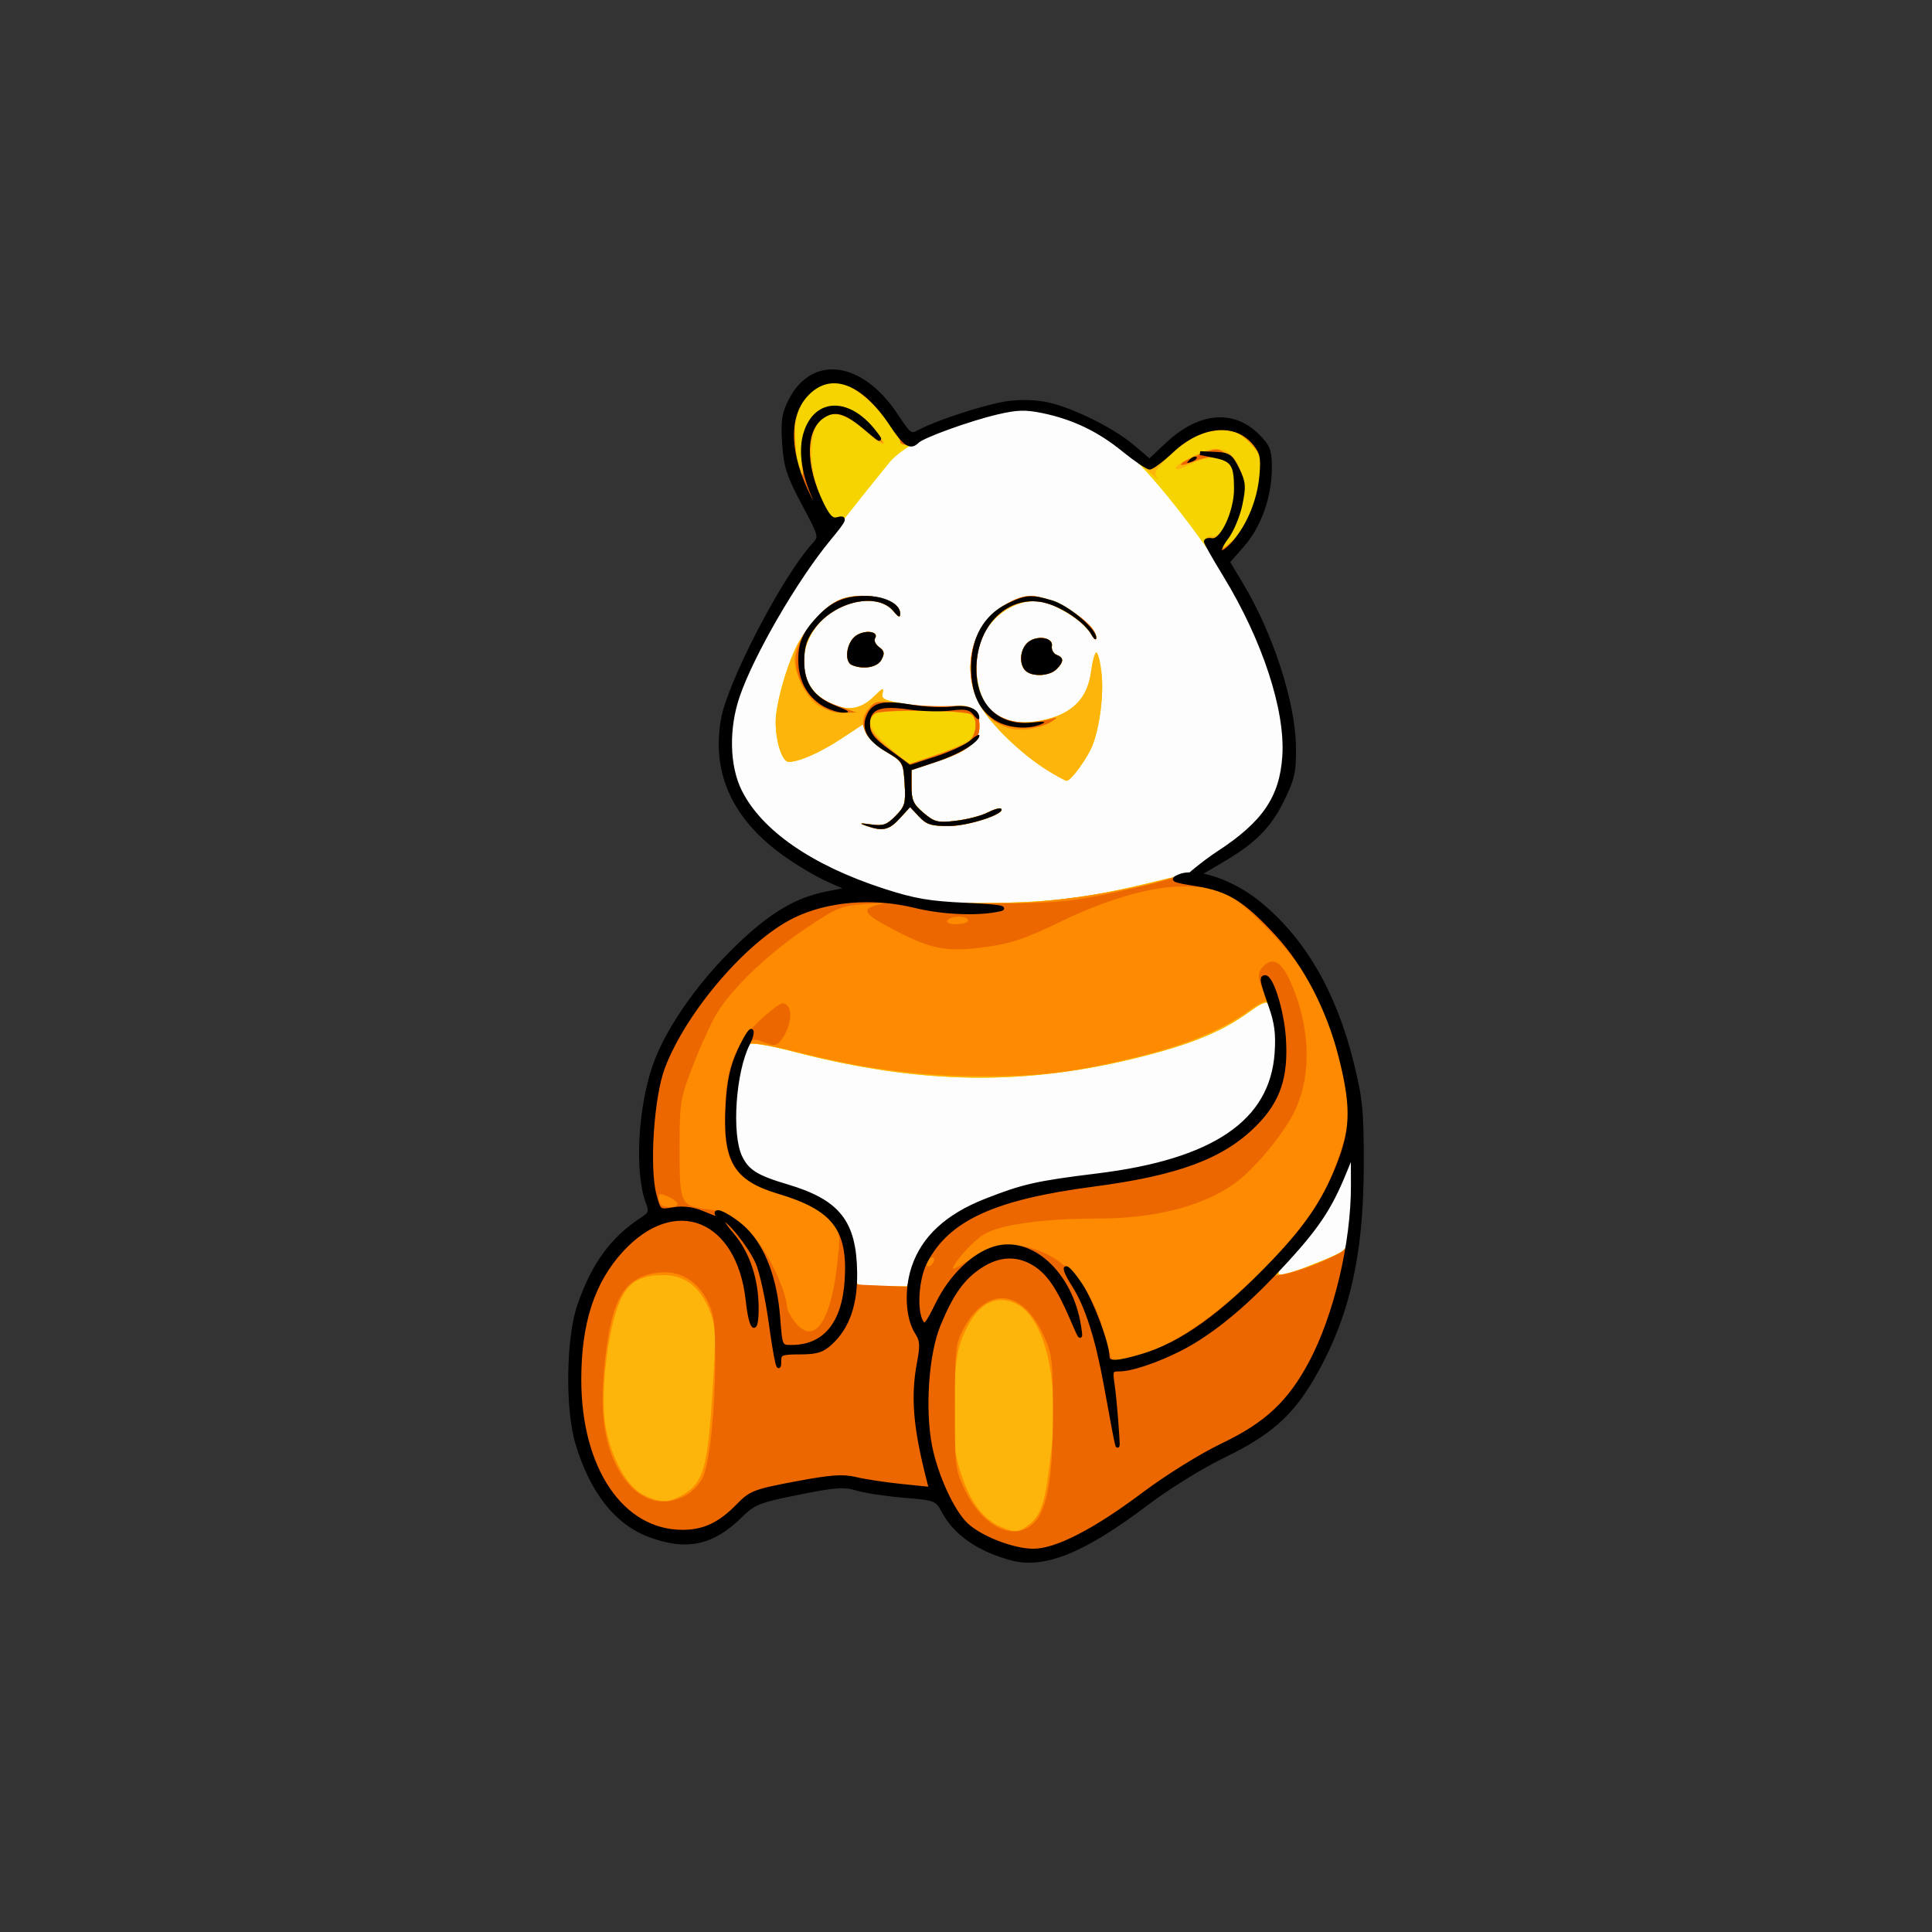 <?xml version="1.0" encoding="UTF-8" standalone="no"?>
<!-- Created with Inkscape (http://www.inkscape.org/) -->

<svg
   width="512"
   height="512"
   viewBox="0 0 135.467 135.467"
   version="1.1"
   id="svg5"
   inkscape:version="1.1 (c68e22c387, 2021-05-23)"
   sodipodi:docname="puff-panda.svg"
   xmlns:inkscape="http://www.inkscape.org/namespaces/inkscape"
   xmlns:sodipodi="http://sodipodi.sourceforge.net/DTD/sodipodi-0.dtd"
   xmlns="http://www.w3.org/2000/svg"
   xmlns:svg="http://www.w3.org/2000/svg">
  <rect x="0" y="0" width="135.467" height="135.467" fill="#333333" stroke="none"/>
  <sodipodi:namedview
     id="namedview7"
     pagecolor="#505050"
     bordercolor="#eeeeee"
     borderopacity="1"
     inkscape:pageshadow="0"
     inkscape:pageopacity="0"
     inkscape:pagecheckerboard="0"
     inkscape:document-units="mm"
     showgrid="false"
     units="px"
     inkscape:zoom="0.25"
     inkscape:cx="824"
     inkscape:cy="979.99999"
     inkscape:window-width="1920"
     inkscape:window-height="1011"
     inkscape:window-x="0"
     inkscape:window-y="32"
     inkscape:window-maximized="1"
     inkscape:current-layer="layer1" />
  <defs
     id="defs2" />
  <g
     inkscape:label="Layer 1"
     inkscape:groupmode="layer"
     id="layer1">
    <g
       id="g8414"
       transform="translate(-153.141,-106.154)">
      <path
         style="fill:#fdfdfd;stroke-width:0.265"
         d="m 203.873,156.64 c 0,0 3.9,-8.657 7.247,-13.059 2.133,-2.806 -0.512,-10.563 -0.512,-10.563 l 6.328,3.902 c 0,0 5.813,-3.093 8.745,-2.368 7.146,1.768 10.461,6.585 13.39,11.38 4.348,7.118 5.041,9.78 4.377,14.756 -0.414,3.103 -6.423,6.851 -6.423,6.851 l 7.417,10.593 3.555,9.095 0.035,6.658 -10.272,12.004 -20.499,1.744 -6.79,-1.453 -8.143,-23.082 10.317,-14.61 c 0,0 -5.189,-2.732 -6.8,-5.051 -1.346,-1.938 -1.971,-6.797 -1.971,-6.797 z"
         id="path3595"
         sodipodi:nodetypes="csccssscccccccccac" />
      <path
         style="fill:#f5d401;stroke-width:0.265"
         d="m 224.064,215.431 c -2.266,-0.601 -3.928,-1.748 -4.753,-3.28 -0.488,-0.907 -0.517,-0.918 -2.765,-1.107 -1.249,-0.105 -2.748,-0.333 -3.33,-0.507 -0.901,-0.269 -1.51,-0.225 -4.096,0.297 -2.822,0.569 -3.113,0.687 -4.101,1.654 -1.936,1.895 -3.765,2.277 -6.321,1.321 -2.35,-0.879 -4.07,-3.07 -5.087,-6.48 -0.716,-2.4 -0.644,-7.373 0.139,-9.639 1.003,-2.9 2.322,-4.699 4.471,-6.096 0.53,-0.345 0.575,-0.493 0.336,-1.122 -0.793,-2.085 -0.562,-6.628 0.49,-9.619 0.83,-2.36 2.854,-5.346 5.295,-7.811 2.57,-2.594 4.477,-3.795 6.735,-4.243 l 1.566,-0.31 -1.397,-0.617 c -0.769,-0.339 -2.146,-1.151 -3.06,-1.803 -3.562,-2.542 -5.019,-5.703 -4.362,-9.461 0.455,-2.6 4.307,-10 6.384,-12.266 0.503,-0.549 0.497,-0.572 -0.732,-2.883 -1.061,-1.995 -1.257,-2.602 -1.361,-4.224 -0.101,-1.57 -0.025,-2.084 0.443,-3 1.575,-3.088 4.971,-2.626 7.395,1.005 1.011,1.514 1.012,1.515 1.757,1.124 1.203,-0.631 4.389,-1.668 5.911,-1.925 0.862,-0.146 1.94,-0.139 2.778,0.016 1.751,0.324 4.75,1.795 6.206,3.043 l 1.133,0.971 1.281,-1.198 c 2.21,-2.068 4.585,-2.288 6.29,-0.583 0.773,0.773 0.879,1.047 0.879,2.271 0,1.999 -0.74,4.081 -1.93,5.433 l -1.022,1.161 0.918,1.524 c 2.12,3.517 3.687,8.338 3.725,11.455 0.021,1.747 -0.084,2.213 -0.847,3.763 -0.911,1.85 -2.016,2.939 -4.347,4.282 -1.968,1.134 -2.056,0.647 -0.112,-0.62 3.202,-2.086 4.426,-3.887 4.614,-6.788 0.202,-3.106 -1.439,-8.27 -3.895,-12.264 -2.042,-3.321 -5.62,-7.823 -7.255,-9.128 -2.835,-2.263 -6.098,-3.337 -8.529,-2.806 -3.67,0.801 -6.917,2.273 -8.023,3.637 -5.224,6.439 -6.774,8.619 -8.73,12.279 -1.841,3.446 -2.404,5.2 -2.404,7.491 0,2.437 0.79,4.091 2.881,6.026 1.84,1.703 4.294,3.022 7.835,4.209 2.61,0.875 2.707,0.887 7.144,0.858 4.667,-0.03 7.289,-0.363 12,-1.521 2.372,-0.583 2.541,-0.591 4.043,-0.191 2.862,0.763 6.066,3.983 8.032,8.072 0.501,1.041 1.235,3.198 1.633,4.793 0.642,2.578 0.722,3.384 0.717,7.266 -0.008,6.355 -1.031,10.727 -3.495,14.931 -1.477,2.521 -3.039,3.889 -6.157,5.394 -1.55,0.749 -3.907,2.204 -5.397,3.333 -4.441,3.364 -7.216,4.496 -9.525,3.883 z m -6.862,-20.449 c 0.676,-2.035 2.364,-3.59 5.039,-4.642 2.649,-1.042 3.583,-1.254 7.871,-1.781 9.116,-1.121 13.376,-4.699 12.499,-10.5 -0.289,-1.911 -0.446,-1.984 -1.938,-0.912 -1.859,1.336 -3.938,2.196 -7.47,3.093 -8.144,2.068 -15.485,1.97 -24.328,-0.323 -1.916,-0.497 -3.11,-0.69 -3.27,-0.53 -0.439,0.439 -0.979,3.272 -0.984,5.155 -0.007,3.04 0.632,3.87 3.672,4.771 3.376,1 4.773,2.561 4.785,5.346 0.003,0.74 0.085,1.424 0.182,1.521 0.097,0.097 0.921,0.176 1.831,0.176 h 1.654 z m 28.291,-0.286 c 2.063,-0.833 2.118,-0.88 2.3,-1.912 0.102,-0.582 0.19,-2.13 0.195,-3.44 l 0.009,-2.381 -0.616,1.497 c -0.928,2.257 -1.875,3.743 -3.508,5.506 -1.749,1.889 -1.513,1.995 1.619,0.73 z m -31.615,-30.64 c -0.523,-0.184 -0.452,-0.203 0.338,-0.093 0.845,0.118 1.111,0.026 1.725,-0.601 0.653,-0.667 0.716,-0.894 0.63,-2.266 -0.094,-1.492 -0.121,-1.539 -1.283,-2.22 -0.653,-0.382 -1.291,-0.971 -1.419,-1.307 l -0.233,-0.612 -1.533,1.008 c -1.458,0.96 -2.941,1.612 -3.663,1.612 -0.449,0 -0.912,-1.417 -0.912,-2.79 0,-1.331 0.887,-4.372 1.655,-5.677 0.739,-1.255 1.769,-2.351 2.631,-2.802 1.544,-0.806 4.445,-0.244 4.445,0.862 0,0.313 -0.111,0.275 -0.463,-0.155 -0.684,-0.837 -2.135,-0.978 -3.564,-0.346 -3.317,1.467 -3.721,5.737 -0.653,6.904 1.165,0.443 2.001,0.26 2.897,-0.637 0.552,-0.552 0.657,-0.588 0.553,-0.188 -0.113,0.431 0.117,0.532 1.807,0.794 1.065,0.165 2.441,0.231 3.058,0.148 1.384,-0.187 1.921,0.2 1.921,1.386 0,1.112 -0.771,1.744 -3.057,2.505 l -1.705,0.568 v 1.146 c 0,0.965 0.134,1.258 0.85,1.86 0.768,0.646 0.986,0.699 2.272,0.548 0.782,-0.092 1.78,-0.352 2.218,-0.579 0.438,-0.226 0.862,-0.345 0.943,-0.264 0.343,0.343 -2.258,1.204 -3.656,1.209 -1.238,0.005 -1.576,-0.101 -2.101,-0.66 l -0.625,-0.666 -0.729,0.798 c -0.748,0.819 -1.196,0.917 -2.346,0.513 z m 12.604,-3.952 c -1.763,-1.118 -3.797,-3.08 -4.583,-4.421 -1.469,-2.507 -0.566,-6.023 1.848,-7.191 1.327,-0.642 1.719,-0.671 3.179,-0.234 1.145,0.343 3.098,2 3.082,2.615 -0.005,0.204 -0.165,0.091 -0.355,-0.252 -0.47,-0.847 -2.323,-2.054 -3.49,-2.273 -1.456,-0.273 -3.224,0.709 -4.027,2.235 -0.497,0.944 -0.605,1.495 -0.526,2.663 0.192,2.82 1.792,3.999 4.625,3.411 2.072,-0.43 3.156,-1.509 3.405,-3.387 0.1,-0.75 0.268,-1.364 0.375,-1.364 0.107,0 0.268,0.629 0.358,1.397 0.173,1.47 -0.104,3.748 -0.617,5.084 -0.344,0.895 -1.514,2.515 -1.817,2.515 -0.11,0 -0.766,-0.359 -1.458,-0.798 z m -1.438,-6.928 c -0.45,-0.45 -0.393,-1.421 0.113,-1.927 0.578,-0.578 1.847,-0.434 1.74,0.197 -0.043,0.257 0.106,0.537 0.331,0.624 0.52,0.199 0.518,0.483 -0.006,1.008 -0.492,0.492 -1.728,0.548 -2.177,0.098 z m -12.158,-0.387 c -0.586,-0.236 -0.389,-1.627 0.293,-2.074 0.652,-0.427 1.615,-0.281 1.318,0.2 -0.094,0.152 0.035,0.428 0.287,0.612 0.369,0.27 0.401,0.442 0.163,0.886 -0.284,0.531 -1.244,0.706 -2.062,0.376 z"
         id="path3591" />
      <path
         style="fill:#fdb50b;stroke-width:0.265"
         d="m 224.064,215.431 c -2.266,-0.601 -3.928,-1.748 -4.753,-3.28 -0.488,-0.907 -0.517,-0.918 -2.765,-1.107 -1.249,-0.105 -2.748,-0.333 -3.33,-0.507 -0.901,-0.269 -1.51,-0.225 -4.096,0.297 -2.822,0.569 -3.113,0.687 -4.101,1.654 -1.936,1.895 -3.765,2.277 -6.321,1.321 -2.35,-0.879 -4.07,-3.07 -5.087,-6.48 -0.716,-2.4 -0.644,-7.373 0.139,-9.639 1.003,-2.9 2.322,-4.699 4.471,-6.096 0.53,-0.345 0.575,-0.493 0.336,-1.122 -0.793,-2.085 -0.562,-6.628 0.49,-9.619 0.83,-2.36 2.854,-5.346 5.295,-7.811 2.57,-2.594 4.477,-3.795 6.735,-4.243 l 1.566,-0.31 -1.397,-0.617 c -0.769,-0.339 -2.146,-1.151 -3.06,-1.803 -3.562,-2.542 -5.019,-5.703 -4.362,-9.461 0.455,-2.6 4.307,-10 6.384,-12.266 0.503,-0.549 0.497,-0.572 -0.732,-2.883 -1.061,-1.995 -1.257,-2.602 -1.361,-4.224 -0.101,-1.57 -0.025,-2.084 0.443,-3 1.575,-3.088 4.971,-2.626 7.395,1.005 1.011,1.514 1.012,1.515 1.757,1.124 1.203,-0.631 4.389,-1.668 5.911,-1.925 0.862,-0.146 1.94,-0.139 2.778,0.016 1.751,0.324 4.75,1.795 6.206,3.043 l 1.133,0.971 1.281,-1.198 c 2.21,-2.068 4.585,-2.288 6.29,-0.583 0.773,0.773 0.879,1.047 0.879,2.271 0,1.999 -0.74,4.081 -1.93,5.433 l -1.022,1.161 0.918,1.524 c 2.12,3.517 3.687,8.338 3.725,11.455 0.021,1.747 -0.084,2.213 -0.847,3.763 -0.911,1.85 -2.016,2.939 -4.347,4.282 -1.968,1.134 -2.056,0.647 -0.112,-0.62 3.202,-2.086 4.426,-3.887 4.614,-6.788 0.211,-3.256 -1.414,-8.199 -4.182,-12.719 -1.406,-2.297 -1.575,-2.814 -0.875,-2.691 0.643,0.113 1.422,-1.376 1.595,-3.053 0.128,-1.236 0.068,-1.512 -0.432,-2.013 -0.631,-0.631 -1.549,-0.583 -2.993,0.155 -0.4,0.204 -0.728,0.26 -0.728,0.124 0,-0.299 2.11,-1.353 2.708,-1.353 0.778,0 1.277,0.322 1.668,1.077 0.639,1.236 0.486,2.915 -0.426,4.651 l -0.813,1.548 0.794,-0.759 c 1.067,-1.02 1.912,-3.073 1.973,-4.796 0.041,-1.169 -0.06,-1.53 -0.588,-2.092 -1.378,-1.468 -3.626,-1.153 -5.658,0.793 -1.09,1.044 -1.221,1.277 -0.933,1.653 0.184,0.241 -0.197,-0.074 -0.847,-0.699 -2.757,-2.651 -5.786,-4.097 -8.593,-4.102 -1.601,-0.003 -5.918,1.244 -7.201,2.079 -0.902,0.587 -1.253,0.468 -1.875,-0.639 -0.774,-1.378 -2.703,-3.113 -3.704,-3.333 -0.925,-0.203 -1.493,0.037 -2.413,1.02 -0.743,0.795 -1.031,2.899 -0.601,4.392 0.264,0.916 0.267,0.911 0.291,-0.488 0.039,-2.291 1.151,-3.547 2.897,-3.27 0.658,0.104 3.108,2.364 2.846,2.625 -0.084,0.084 -0.688,-0.341 -1.343,-0.945 -2.15,-1.982 -3.723,-1.285 -3.706,1.643 0.012,1.985 1.14,4.768 1.827,4.505 0.648,-0.249 0.493,0.125 -0.602,1.449 -2.331,2.82 -5.381,8.074 -6.391,11.009 -0.784,2.28 -0.726,4.938 0.147,6.69 1.412,2.833 4.899,5.259 10.037,6.982 2.61,0.875 2.707,0.887 7.144,0.858 4.667,-0.03 7.289,-0.363 12,-1.521 2.372,-0.583 2.541,-0.591 4.043,-0.191 2.862,0.763 6.066,3.983 8.032,8.072 0.501,1.041 1.235,3.198 1.633,4.793 0.642,2.578 0.722,3.384 0.717,7.266 -0.008,6.355 -1.031,10.727 -3.495,14.931 -1.477,2.521 -3.039,3.889 -6.157,5.394 -1.55,0.749 -3.907,2.204 -5.397,3.333 -4.441,3.364 -7.216,4.496 -9.525,3.883 z m -6.862,-20.449 c 0.676,-2.035 2.364,-3.59 5.039,-4.642 2.649,-1.042 3.583,-1.254 7.871,-1.781 9.116,-1.121 13.376,-4.699 12.499,-10.5 -0.289,-1.911 -0.446,-1.984 -1.938,-0.912 -1.859,1.336 -3.938,2.196 -7.47,3.093 -8.144,2.068 -15.485,1.97 -24.328,-0.323 -1.916,-0.497 -3.11,-0.69 -3.27,-0.53 -0.439,0.439 -0.979,3.272 -0.984,5.155 -0.007,3.04 0.632,3.87 3.672,4.771 3.376,1 4.773,2.561 4.785,5.346 0.003,0.74 0.085,1.424 0.182,1.521 0.097,0.097 0.921,0.176 1.831,0.176 h 1.654 z m 28.291,-0.286 c 2.063,-0.833 2.118,-0.88 2.3,-1.912 0.102,-0.582 0.19,-2.13 0.195,-3.44 l 0.009,-2.381 -0.616,1.497 c -0.928,2.257 -1.875,3.743 -3.508,5.506 -1.749,1.889 -1.513,1.995 1.619,0.73 z m -31.615,-30.64 c -0.523,-0.184 -0.452,-0.203 0.338,-0.093 0.845,0.118 1.111,0.026 1.725,-0.601 0.653,-0.667 0.716,-0.894 0.63,-2.266 -0.094,-1.492 -0.121,-1.539 -1.283,-2.22 -0.653,-0.382 -1.291,-0.971 -1.419,-1.307 l -0.233,-0.612 -1.533,1.008 c -1.458,0.96 -2.941,1.612 -3.663,1.612 -0.449,0 -0.912,-1.417 -0.912,-2.79 0,-1.331 0.887,-4.372 1.655,-5.677 0.739,-1.255 1.769,-2.351 2.631,-2.802 1.544,-0.806 4.445,-0.244 4.445,0.862 0,0.313 -0.111,0.275 -0.463,-0.155 -0.684,-0.837 -2.135,-0.978 -3.564,-0.346 -3.317,1.467 -3.721,5.737 -0.653,6.904 1.165,0.443 2.001,0.26 2.897,-0.637 0.552,-0.552 0.657,-0.588 0.553,-0.188 -0.113,0.431 0.117,0.532 1.807,0.794 1.065,0.165 2.441,0.231 3.058,0.148 1.384,-0.187 1.921,0.2 1.921,1.386 0,1.112 -0.771,1.744 -3.057,2.505 l -1.705,0.568 v 1.146 c 0,0.965 0.134,1.258 0.85,1.86 0.768,0.646 0.986,0.699 2.272,0.548 0.782,-0.092 1.78,-0.352 2.218,-0.579 0.438,-0.226 0.862,-0.345 0.943,-0.264 0.343,0.343 -2.258,1.204 -3.656,1.209 -1.238,0.005 -1.576,-0.101 -2.101,-0.66 l -0.625,-0.666 -0.729,0.798 c -0.748,0.819 -1.196,0.917 -2.346,0.513 z m 7.237,-6.031 c 0.489,-0.408 0.584,-1.498 0.154,-1.764 -0.489,-0.302 -6.44,-0.359 -6.796,-0.065 -0.617,0.509 -0.345,1.131 1.022,2.34 l 1.363,1.206 1.911,-0.677 c 1.051,-0.372 2.107,-0.84 2.346,-1.04 z m 5.366,2.079 c -1.763,-1.118 -3.797,-3.08 -4.583,-4.421 -1.469,-2.507 -0.566,-6.023 1.848,-7.191 1.327,-0.642 1.719,-0.671 3.179,-0.234 1.145,0.343 3.098,2 3.082,2.615 -0.005,0.204 -0.165,0.091 -0.355,-0.252 -0.47,-0.847 -2.323,-2.054 -3.49,-2.273 -1.456,-0.273 -3.224,0.709 -4.027,2.235 -0.497,0.944 -0.605,1.495 -0.526,2.663 0.192,2.82 1.792,3.999 4.625,3.411 2.072,-0.43 3.156,-1.509 3.405,-3.387 0.1,-0.75 0.268,-1.364 0.375,-1.364 0.107,0 0.268,0.629 0.358,1.397 0.173,1.47 -0.104,3.748 -0.617,5.084 -0.344,0.895 -1.514,2.515 -1.817,2.515 -0.11,0 -0.766,-0.359 -1.458,-0.798 z m -1.438,-6.928 c -0.45,-0.45 -0.393,-1.421 0.113,-1.927 0.578,-0.578 1.847,-0.434 1.74,0.197 -0.043,0.257 0.106,0.537 0.331,0.624 0.52,0.199 0.518,0.483 -0.006,1.008 -0.492,0.492 -1.728,0.548 -2.177,0.098 z m -12.158,-0.387 c -0.586,-0.236 -0.389,-1.627 0.293,-2.074 0.652,-0.427 1.615,-0.281 1.318,0.2 -0.094,0.152 0.035,0.428 0.287,0.612 0.369,0.27 0.401,0.442 0.163,0.886 -0.284,0.531 -1.244,0.706 -2.062,0.376 z"
         id="path3589" />
      <path
         style="fill:#fd8a00;stroke-width:0.265"
         d="m 224.064,215.431 c -2.266,-0.601 -3.928,-1.748 -4.753,-3.28 -0.488,-0.907 -0.517,-0.918 -2.765,-1.107 -1.249,-0.105 -2.748,-0.333 -3.33,-0.507 -0.901,-0.269 -1.51,-0.225 -4.096,0.297 -2.822,0.569 -3.113,0.687 -4.101,1.654 -1.936,1.895 -3.765,2.277 -6.321,1.321 -2.35,-0.879 -4.07,-3.07 -5.087,-6.48 -0.716,-2.4 -0.644,-7.373 0.139,-9.639 1.003,-2.9 2.322,-4.699 4.471,-6.096 0.53,-0.345 0.575,-0.493 0.336,-1.122 -0.793,-2.085 -0.562,-6.628 0.49,-9.619 0.83,-2.36 2.854,-5.346 5.295,-7.811 2.57,-2.594 4.477,-3.795 6.735,-4.243 l 1.566,-0.31 -1.397,-0.617 c -0.769,-0.339 -2.146,-1.151 -3.06,-1.803 -3.562,-2.542 -5.019,-5.703 -4.362,-9.461 0.455,-2.6 4.307,-10 6.384,-12.266 0.503,-0.549 0.497,-0.572 -0.732,-2.883 -1.061,-1.995 -1.257,-2.602 -1.361,-4.224 -0.101,-1.57 -0.025,-2.084 0.443,-3 1.575,-3.088 4.971,-2.626 7.395,1.005 1.011,1.514 1.012,1.515 1.757,1.124 1.203,-0.631 4.389,-1.668 5.911,-1.925 0.862,-0.146 1.94,-0.139 2.778,0.016 1.751,0.324 4.75,1.795 6.206,3.043 l 1.133,0.971 1.281,-1.198 c 2.21,-2.068 4.585,-2.288 6.29,-0.583 0.773,0.773 0.879,1.047 0.879,2.271 0,1.999 -0.74,4.081 -1.93,5.433 l -1.022,1.161 0.918,1.524 c 2.12,3.517 3.687,8.338 3.725,11.455 0.021,1.747 -0.084,2.213 -0.847,3.763 -0.911,1.85 -2.016,2.939 -4.347,4.282 -1.968,1.134 -2.056,0.647 -0.112,-0.62 3.202,-2.086 4.426,-3.887 4.614,-6.788 0.211,-3.256 -1.414,-8.199 -4.182,-12.719 -1.421,-2.321 -1.536,-2.622 -0.906,-2.38 0.301,0.115 0.583,-0.213 1.056,-1.228 0.74,-1.589 0.836,-3.252 0.239,-4.105 -0.467,-0.667 -1.133,-0.722 -2.56,-0.212 -1.391,0.496 -0.98,0.027 0.456,-0.521 1.109,-0.423 1.225,-0.424 1.861,-0.007 0.806,0.528 1.186,1.415 1.178,2.749 -0.006,1.015 -0.783,3.026 -1.29,3.339 -0.161,0.099 -0.292,0.316 -0.292,0.481 0,0.165 0.42,-0.106 0.934,-0.604 0.641,-0.622 1.097,-1.434 1.455,-2.593 0.75,-2.427 0.688,-3.106 -0.378,-4.173 -0.751,-0.751 -1.092,-0.9 -2.065,-0.9 -1.218,0 -2.995,0.918 -4.022,2.077 -0.277,0.313 -0.666,0.569 -0.864,0.569 -0.198,0 -1.041,-0.555 -1.873,-1.232 -1.737,-1.415 -3.526,-2.274 -5.66,-2.717 -1.216,-0.253 -1.806,-0.237 -3.199,0.086 -1.914,0.444 -5.23,1.639 -5.614,2.023 -0.538,0.538 -1.11,0.167 -2.039,-1.322 -1.884,-3.018 -4.547,-3.73 -5.994,-1.601 -0.558,0.821 -0.617,1.153 -0.519,2.916 0.153,2.763 0.602,3.452 0.602,0.924 0,-1.693 0.083,-2.032 0.641,-2.627 1.113,-1.186 3.087,-0.741 4.292,0.966 l 0.61,0.864 -0.919,-0.767 c -0.506,-0.422 -1.27,-0.915 -1.698,-1.096 -2.345,-0.988 -3.28,2.187 -1.709,5.806 0.495,1.14 0.739,1.434 1.099,1.323 0.686,-0.211 0.574,0.083 -0.552,1.444 -2.331,2.82 -5.381,8.074 -6.391,11.009 -0.784,2.28 -0.726,4.938 0.147,6.69 1.947,3.906 8.954,7.594 15.064,7.929 4.277,0.234 11.281,-0.637 15.377,-1.913 2.48,-0.772 6.036,1.143 8.7,4.686 1.71,2.275 2.914,4.937 3.75,8.29 0.642,2.578 0.722,3.384 0.717,7.266 -0.008,6.355 -1.031,10.727 -3.495,14.931 -1.477,2.521 -3.039,3.889 -6.157,5.394 -1.55,0.749 -3.907,2.204 -5.397,3.333 -4.441,3.364 -7.216,4.496 -9.525,3.883 z m 1.281,-2.42 c 0.834,-0.656 1.131,-1.677 1.515,-5.202 0.561,-5.155 -0.522,-9.439 -2.605,-10.309 -1.372,-0.573 -2.589,0.129 -3.439,1.985 -0.559,1.222 -0.68,1.951 -0.783,4.714 -0.104,2.797 -0.041,3.534 0.436,5.104 0.617,2.03 1.562,3.345 2.789,3.88 1.09,0.475 1.287,0.459 2.088,-0.171 z m -24.218,-2.109 c 1.329,-0.81 1.63,-1.885 1.962,-7.003 0.27,-4.162 0.255,-4.691 -0.165,-5.789 -0.644,-1.686 -1.737,-2.547 -3.235,-2.547 -1.8,0 -2.617,0.553 -3.22,2.179 -0.805,2.174 -1.239,6.461 -0.858,8.48 0.428,2.267 1.492,4.17 2.656,4.752 1.196,0.598 1.786,0.583 2.86,-0.072 z m 16.074,-15.919 c 0.676,-2.035 2.364,-3.59 5.039,-4.642 2.649,-1.042 3.583,-1.254 7.871,-1.781 9.116,-1.121 13.376,-4.699 12.499,-10.5 -0.293,-1.94 -0.482,-2.049 -1.852,-1.065 -1.905,1.368 -4.379,2.401 -7.746,3.234 -4.496,1.112 -6.858,1.406 -11.198,1.39 -4.329,-0.016 -8.12,-0.521 -12.799,-1.704 -2.062,-0.522 -3.232,-0.705 -3.403,-0.534 -0.446,0.446 -0.987,3.266 -0.992,5.163 -0.007,3.04 0.632,3.87 3.672,4.771 3.376,1 4.773,2.561 4.785,5.346 0.003,0.74 0.085,1.424 0.182,1.521 0.097,0.097 0.921,0.176 1.831,0.176 h 1.654 z m 28.184,-0.196 c 2.478,-0.927 2.416,-0.816 2.542,-4.539 l 0.111,-3.284 -0.637,1.497 c -0.984,2.313 -1.916,3.765 -3.566,5.551 -1.473,1.595 -1.493,1.636 -0.714,1.482 0.44,-0.087 1.459,-0.405 2.265,-0.706 z M 213.878,164.056 c -0.523,-0.184 -0.452,-0.203 0.338,-0.093 0.845,0.118 1.111,0.026 1.725,-0.601 0.652,-0.665 0.716,-0.895 0.63,-2.254 -0.094,-1.49 -0.115,-1.526 -1.369,-2.297 -1.567,-0.964 -1.987,-2.126 -1.092,-3.021 0.523,-0.523 0.667,-0.536 2.74,-0.257 1.203,0.162 2.636,0.232 3.184,0.157 1.248,-0.173 1.782,0.243 1.782,1.389 0,1.112 -0.771,1.744 -3.057,2.505 l -1.705,0.568 v 1.146 c 0,0.965 0.134,1.258 0.85,1.86 0.768,0.646 0.986,0.699 2.272,0.548 0.782,-0.092 1.78,-0.352 2.218,-0.579 0.438,-0.226 0.862,-0.345 0.943,-0.264 0.343,0.343 -2.258,1.204 -3.656,1.209 -1.238,0.005 -1.576,-0.101 -2.101,-0.66 l -0.625,-0.666 -0.729,0.798 c -0.748,0.819 -1.196,0.917 -2.346,0.513 z m 7.113,-5.843 c 0.609,-0.38 0.773,-1.646 0.255,-1.966 -0.508,-0.314 -6.4,-0.363 -6.769,-0.056 -0.717,0.595 -0.362,1.442 1.046,2.492 l 1.381,1.03 1.764,-0.575 c 0.97,-0.316 2.015,-0.732 2.323,-0.924 z m 2.846,-1.021 c -2.47,-0.749 -3.46,-4.351 -1.92,-6.979 0.683,-1.165 2.371,-2.277 3.456,-2.277 1.638,0 4.66,1.914 4.634,2.936 -0.005,0.21 -0.152,0.116 -0.336,-0.217 -0.466,-0.839 -1.979,-1.889 -3.192,-2.216 -2.43,-0.654 -4.673,1.29 -4.863,4.218 -0.216,3.318 1.993,4.873 5.459,3.841 0.236,-0.07 0.132,0.044 -0.232,0.255 -0.926,0.536 -2.116,0.71 -3.005,0.44 z m -13.293,-1.556 c -0.821,-0.501 -1.694,-2.16 -1.694,-3.221 0,-1.205 1.568,-3.377 2.963,-4.106 1.544,-0.806 4.445,-0.244 4.445,0.862 0,0.313 -0.111,0.275 -0.463,-0.155 -1.109,-1.357 -4.054,-0.736 -5.5,1.159 -0.57,0.748 -0.751,1.28 -0.765,2.26 -0.025,1.691 0.672,2.635 2.384,3.229 1.29,0.448 1.293,0.452 0.375,0.462 -0.509,0.006 -1.295,-0.214 -1.746,-0.489 z m 14.499,-2.461 c -0.45,-0.45 -0.393,-1.421 0.113,-1.927 0.578,-0.578 1.847,-0.434 1.74,0.197 -0.043,0.257 0.106,0.537 0.331,0.624 0.52,0.199 0.518,0.483 -0.006,1.008 -0.492,0.492 -1.728,0.548 -2.177,0.098 z m -12.158,-0.387 c -0.586,-0.236 -0.389,-1.627 0.293,-2.074 0.652,-0.427 1.615,-0.281 1.318,0.2 -0.094,0.152 0.035,0.428 0.287,0.612 0.369,0.27 0.401,0.442 0.163,0.886 -0.284,0.531 -1.244,0.706 -2.062,0.376 z"
         id="path3587" />
      <path
         style="fill:#ed6700;stroke-width:0.265"
         d="m 224.064,215.431 c -2.266,-0.601 -3.928,-1.748 -4.753,-3.28 -0.488,-0.907 -0.517,-0.918 -2.765,-1.107 -1.249,-0.105 -2.748,-0.333 -3.33,-0.507 -0.901,-0.269 -1.51,-0.225 -4.096,0.297 -2.822,0.569 -3.113,0.687 -4.101,1.654 -1.936,1.895 -3.765,2.277 -6.321,1.321 -2.35,-0.879 -4.07,-3.07 -5.087,-6.48 -0.716,-2.4 -0.644,-7.373 0.139,-9.639 1.003,-2.9 2.322,-4.699 4.471,-6.096 0.53,-0.345 0.575,-0.493 0.336,-1.122 -0.793,-2.085 -0.562,-6.628 0.49,-9.619 0.83,-2.36 2.854,-5.346 5.295,-7.811 2.57,-2.594 4.477,-3.795 6.735,-4.243 l 1.566,-0.31 -1.397,-0.617 c -0.769,-0.339 -2.146,-1.151 -3.06,-1.803 -3.562,-2.542 -5.019,-5.703 -4.362,-9.461 0.455,-2.6 4.307,-10 6.384,-12.266 0.503,-0.549 0.497,-0.572 -0.732,-2.883 -1.061,-1.995 -1.257,-2.602 -1.361,-4.224 -0.101,-1.57 -0.025,-2.084 0.443,-3 1.575,-3.088 4.971,-2.626 7.395,1.005 1.011,1.514 1.012,1.515 1.757,1.124 1.203,-0.631 4.389,-1.668 5.911,-1.925 0.862,-0.146 1.94,-0.139 2.778,0.016 1.751,0.324 4.75,1.795 6.206,3.043 l 1.133,0.971 1.281,-1.198 c 2.21,-2.068 4.585,-2.288 6.29,-0.583 0.773,0.773 0.879,1.047 0.879,2.271 0,1.999 -0.74,4.081 -1.93,5.433 l -1.022,1.161 0.918,1.524 c 2.12,3.517 3.687,8.338 3.725,11.455 0.021,1.747 -0.084,2.213 -0.847,3.763 -0.911,1.85 -2.016,2.939 -4.347,4.282 -1.968,1.134 -2.056,0.647 -0.112,-0.62 3.202,-2.086 4.426,-3.887 4.614,-6.788 0.211,-3.256 -1.414,-8.199 -4.182,-12.719 -1.45,-2.369 -1.513,-2.539 -0.885,-2.426 0.622,0.112 1.493,-1.707 1.635,-3.412 0.188,-2.263 -0.85,-2.978 -3.01,-2.075 -0.51,0.213 -0.862,0.282 -0.783,0.153 0.08,-0.129 0.686,-0.441 1.347,-0.693 1.166,-0.445 1.223,-0.443 1.913,0.072 1.353,1.011 1.436,3.638 0.173,5.499 -0.872,1.285 -0.815,1.453 0.176,0.517 1.527,-1.44 2.464,-4.65 1.815,-6.217 -0.902,-2.177 -4.274,-2.043 -6.459,0.256 -0.427,0.45 -0.935,0.818 -1.128,0.818 -0.193,0 -1.032,-0.555 -1.864,-1.232 -1.737,-1.415 -3.526,-2.274 -5.66,-2.717 -1.216,-0.253 -1.806,-0.237 -3.199,0.086 -1.914,0.444 -5.23,1.639 -5.614,2.023 -0.309,0.309 -1.204,0.333 -1.204,0.032 0,-0.615 -1.835,-2.86 -2.88,-3.522 -1.533,-0.972 -2.5,-0.974 -3.469,-0.005 -1.022,1.022 -1.394,2.511 -1.063,4.255 0.416,2.195 0.665,2.253 0.665,0.156 0,-1.693 0.083,-2.032 0.641,-2.627 1.113,-1.186 3.087,-0.741 4.292,0.966 l 0.61,0.864 -0.885,-0.737 c -1.475,-1.229 -2.288,-1.556 -3.029,-1.218 -1.403,0.639 -1.624,2.956 -0.54,5.665 0.576,1.439 0.777,1.704 1.191,1.572 0.723,-0.23 0.621,0.052 -0.517,1.428 -2.331,2.82 -5.381,8.074 -6.391,11.009 -0.784,2.28 -0.726,4.938 0.147,6.69 1.412,2.834 4.904,5.262 10.037,6.98 2.635,0.882 2.666,0.885 7.673,0.878 4.466,-0.007 5.411,-0.089 8.467,-0.738 1.892,-0.402 3.862,-0.893 4.378,-1.092 1.462,-0.562 3.795,0.159 5.808,1.794 3.137,2.548 5.301,6.251 6.527,11.171 0.642,2.578 0.722,3.384 0.717,7.266 -0.008,6.355 -1.031,10.727 -3.495,14.931 -1.477,2.521 -3.039,3.889 -6.157,5.394 -1.55,0.749 -3.907,2.204 -5.397,3.333 -4.441,3.364 -7.216,4.496 -9.525,3.883 z m 1.573,-2.5 c 0.942,-0.942 1.332,-3.198 1.335,-7.712 0.002,-3.618 -0.053,-4.092 -0.628,-5.364 -1.519,-3.362 -4.012,-3.581 -5.661,-0.498 -0.539,1.009 -0.588,1.46 -0.588,5.465 0,4.258 0.018,4.403 0.75,5.893 1.253,2.551 3.443,3.564 4.792,2.216 z m -24.451,-1.895 c 0.427,-0.221 0.967,-0.771 1.201,-1.223 0.509,-0.984 0.89,-4.586 0.9,-8.506 0.006,-2.361 -0.086,-3.038 -0.533,-3.913 -0.738,-1.447 -1.924,-2.157 -3.359,-2.011 -2.386,0.242 -3.304,1.658 -3.8,5.857 -0.383,3.249 -0.216,5.438 0.552,7.223 1.12,2.603 3.062,3.595 5.038,2.573 z m 31.609,-9.811 c 2.659,-0.613 6.318,-3.245 9.979,-7.178 2.326,-2.498 3.616,-4.659 4.461,-7.47 0.551,-1.832 0.569,-2.115 0.259,-3.964 -0.856,-5.095 -2.371,-8.21 -5.558,-11.429 -2.479,-2.503 -3.228,-2.871 -5.858,-2.873 -2.234,-0.002 -5.332,0.894 -8.634,2.498 -2.351,1.142 -3.419,1.504 -5.128,1.738 -2.79,0.382 -3.866,0.183 -6.507,-1.204 -2.218,-1.165 -2.372,-1.482 -0.874,-1.8 0.364,-0.077 -0.156,-0.078 -1.154,-0.001 -1.689,0.13 -1.984,0.253 -4.225,1.769 -2.642,1.787 -5.12,4.171 -6.181,5.947 -0.375,0.628 -1.108,2.236 -1.629,3.572 -0.886,2.275 -0.946,2.623 -0.955,5.472 -0.013,4.222 0.05,4.386 1.77,4.611 1.733,0.226 2.749,0.903 3.958,2.637 0.879,1.259 1.8,3.427 1.8,4.235 0,0.194 0.252,0.672 0.56,1.063 1.291,1.641 2.448,0.15 2.932,-3.778 0.259,-2.104 0.242,-2.468 -0.147,-3.061 -0.477,-0.728 -1.794,-1.48 -3.476,-1.985 -3.481,-1.044 -4.239,-2.045 -4.223,-5.575 0.014,-3.227 0.646,-5.013 2.352,-6.65 0.738,-0.708 1.494,-1.287 1.681,-1.287 0.754,-5.3e-4 0.73,1.458 -0.042,2.513 -0.34,0.465 -0.486,0.492 -1.209,0.219 -0.737,-0.278 -0.86,-0.251 -1.186,0.265 -0.95,1.503 -1.259,6.183 -0.513,7.757 0.48,1.011 1.13,1.421 3.243,2.047 2.01,0.595 3.654,1.628 4.174,2.622 0.244,0.467 0.513,1.624 0.597,2.569 l 0.152,1.72 1.761,0.078 1.761,0.078 0.46,-1.385 c 0.68,-2.047 2.361,-3.599 5.043,-4.654 2.649,-1.042 3.583,-1.254 7.871,-1.781 6.173,-0.759 10.018,-2.552 11.649,-5.433 0.745,-1.316 0.824,-1.671 0.82,-3.704 -0.004,-1.831 -0.114,-2.445 -0.595,-3.303 -0.667,-1.189 -0.735,-1.739 -0.273,-2.2 0.683,-0.683 1.287,-0.345 1.914,1.072 1.398,3.161 1.513,6.474 0.314,9.039 -0.639,1.366 -2.441,3.628 -3.788,4.755 -2.162,1.807 -5.736,2.809 -10.025,2.809 -3.81,0 -6.881,0.425 -7.986,1.105 -0.784,0.483 -2.177,2.023 -2.177,2.408 0,0.086 0.607,-0.253 1.349,-0.753 1.063,-0.715 1.611,-0.907 2.58,-0.902 3.095,0.015 5.686,2.387 6.643,6.084 0.544,2.1 0.564,2.14 1.025,2.004 0.243,-0.072 0.799,-0.213 1.235,-0.314 z m 13.14,-6.662 c 1.715,-0.778 1.728,-0.792 1.9,-2.046 0.095,-0.694 0.17,-2.228 0.167,-3.409 l -0.006,-2.146 -0.616,1.497 c -0.932,2.266 -1.876,3.743 -3.545,5.55 l -1.515,1.64 0.944,-0.152 c 0.519,-0.083 1.721,-0.504 2.671,-0.935 z m -27.296,-0.091 c 0,-0.146 -0.119,-0.191 -0.265,-0.101 -0.146,0.09 -0.265,0.283 -0.265,0.428 0,0.146 0.119,0.191 0.265,0.101 0.146,-0.09 0.265,-0.283 0.265,-0.428 z m -17.992,-3.895 c 0,-0.122 -0.298,-0.358 -0.661,-0.523 -0.523,-0.238 -0.661,-0.229 -0.661,0.046 0,0.191 0.079,0.426 0.176,0.523 0.253,0.253 1.147,0.218 1.147,-0.046 z m 20.373,-19.886 c 0,-0.146 -0.291,-0.265 -0.646,-0.265 -0.355,0 -0.719,0.119 -0.809,0.265 -0.095,0.154 0.174,0.265 0.646,0.265 0.445,0 0.809,-0.119 0.809,-0.265 z m -7.144,-6.635 c -0.523,-0.184 -0.452,-0.203 0.338,-0.093 0.845,0.118 1.111,0.026 1.725,-0.601 0.652,-0.665 0.716,-0.895 0.63,-2.254 -0.094,-1.488 -0.117,-1.527 -1.36,-2.291 -1.482,-0.912 -1.864,-1.836 -1.185,-2.871 0.422,-0.645 0.496,-0.66 2.195,-0.446 0.967,0.122 2.458,0.195 3.314,0.163 1.82,-0.069 2.28,0.217 2.28,1.416 0,1.112 -0.771,1.744 -3.057,2.505 l -1.705,0.568 v 1.146 c 0,0.965 0.134,1.258 0.85,1.86 0.768,0.646 0.986,0.699 2.272,0.548 0.782,-0.092 1.78,-0.352 2.218,-0.579 0.438,-0.226 0.862,-0.345 0.943,-0.264 0.343,0.343 -2.258,1.204 -3.656,1.209 -1.238,0.005 -1.576,-0.101 -2.101,-0.66 l -0.625,-0.666 -0.729,0.798 c -0.748,0.819 -1.196,0.917 -2.346,0.513 z m 7.122,-5.848 c 0.603,-0.377 0.76,-1.644 0.244,-1.963 -0.524,-0.324 -6.376,-0.378 -6.756,-0.062 -0.727,0.604 -0.378,1.445 1.044,2.512 l 1.389,1.042 1.764,-0.592 c 0.97,-0.326 2.012,-0.747 2.315,-0.937 z m 1.772,-1.563 c -1.696,-1.334 -2.093,-4.318 -0.854,-6.431 0.683,-1.165 2.371,-2.277 3.456,-2.277 1.638,0 4.66,1.914 4.634,2.936 -0.005,0.21 -0.152,0.116 -0.336,-0.217 -0.466,-0.839 -1.979,-1.889 -3.192,-2.216 -2.43,-0.654 -4.673,1.29 -4.863,4.218 -0.216,3.317 2.005,4.879 5.459,3.839 0.236,-0.071 0.132,0.053 -0.232,0.276 -1.001,0.614 -3.216,0.545 -4.071,-0.128 z m -12.453,-1.324 c -1.169,-1.027 -1.63,-2.519 -1.19,-3.852 0.369,-1.118 1.638,-2.62 2.659,-3.149 1.574,-0.814 4.472,-0.262 4.472,0.852 0,0.313 -0.111,0.275 -0.463,-0.155 -1.109,-1.357 -4.054,-0.736 -5.5,1.159 -0.57,0.748 -0.751,1.28 -0.765,2.26 -0.025,1.691 0.672,2.635 2.384,3.229 l 1.301,0.451 -0.983,0.012 c -0.732,0.009 -1.221,-0.198 -1.915,-0.806 z m 14.724,-2.145 c -0.45,-0.45 -0.393,-1.421 0.113,-1.927 0.578,-0.578 1.847,-0.434 1.74,0.197 -0.043,0.257 0.106,0.537 0.331,0.624 0.52,0.199 0.518,0.483 -0.006,1.008 -0.492,0.492 -1.728,0.548 -2.177,0.098 z m -12.158,-0.387 c -0.586,-0.236 -0.389,-1.627 0.293,-2.074 0.652,-0.427 1.615,-0.281 1.318,0.2 -0.094,0.152 0.035,0.428 0.287,0.612 0.369,0.27 0.401,0.442 0.163,0.886 -0.284,0.531 -1.244,0.706 -2.062,0.376 z"
         id="path3585" />
      <path
         style="fill:#000000;fill-opacity:1;stroke-width:0.265"
         d="m 236.561,138.379 c 0.179,-0.181 0.393,-0.262 0.474,-0.181 0.082,0.082 -0.065,0.229 -0.326,0.329 -0.377,0.144 -0.407,0.113 -0.148,-0.148 z"
         id="path8244" />
      <path
         style="fill:#000000;fill-opacity:1;stroke-width:0.265"
         d="m 212.885,152.789 c -0.586,-0.236 -0.389,-1.627 0.293,-2.074 0.652,-0.427 1.615,-0.281 1.318,0.2 -0.094,0.152 0.035,0.428 0.287,0.612 0.369,0.27 0.401,0.442 0.163,0.886 -0.284,0.531 -1.244,0.706 -2.062,0.376 z"
         id="path8242" />
      <path
         style="fill:#000000;fill-opacity:1;stroke-width:0.265"
         d="m 225.043,153.176 c -0.45,-0.45 -0.393,-1.421 0.113,-1.927 0.578,-0.578 1.847,-0.434 1.74,0.197 -0.043,0.257 0.106,0.537 0.331,0.624 0.52,0.199 0.518,0.483 -0.006,1.008 -0.492,0.492 -1.728,0.548 -2.177,0.098 z"
         id="path8240" />
      <path
         style="fill:#000000;fill-opacity:1;stroke-width:0.265"
         d="m 210.782,155.62 c -1.07,-0.653 -1.666,-1.794 -1.666,-3.19 0,-1.238 0.294,-1.921 1.289,-2.996 1.001,-1.081 1.947,-1.498 3.401,-1.498 1.363,0 2.453,0.549 2.453,1.235 0,0.313 -0.111,0.275 -0.463,-0.155 -1.109,-1.357 -4.054,-0.736 -5.5,1.159 -0.57,0.748 -0.751,1.28 -0.765,2.26 -0.024,1.623 0.669,2.613 2.257,3.226 0.918,0.354 1.024,0.451 0.502,0.462 -0.364,0.007 -1.043,-0.219 -1.509,-0.503 z"
         id="path8238" />
      <path
         style="fill:#000000;fill-opacity:1;stroke-width:0.265"
         d="m 222.952,156.679 c -1.177,-0.718 -1.719,-1.901 -1.719,-3.751 0,-2.062 0.904,-3.657 2.514,-4.437 1.327,-0.642 1.719,-0.671 3.179,-0.234 1.145,0.343 3.098,2 3.082,2.615 -0.005,0.21 -0.152,0.116 -0.336,-0.217 -0.466,-0.839 -1.979,-1.889 -3.192,-2.216 -2.43,-0.654 -4.673,1.29 -4.863,4.218 -0.178,2.732 1.431,4.445 3.904,4.159 0.837,-0.097 1.033,-0.066 0.661,0.103 -0.897,0.408 -2.34,0.301 -3.228,-0.24 z"
         id="path8236" />
      <path
         style="fill:#000000;fill-opacity:1;stroke-width:0.265"
         d="m 213.878,164.056 c -0.523,-0.184 -0.452,-0.203 0.338,-0.093 0.845,0.118 1.111,0.026 1.725,-0.601 0.653,-0.667 0.716,-0.894 0.63,-2.266 -0.094,-1.492 -0.121,-1.539 -1.283,-2.22 -1.373,-0.805 -1.804,-1.634 -1.358,-2.613 0.397,-0.871 1.162,-1.037 3.186,-0.692 0.911,0.155 2.162,0.212 2.779,0.126 1.129,-0.158 1.93,0.179 1.912,0.805 -0.005,0.164 -0.176,0.078 -0.38,-0.192 -0.306,-0.404 -0.596,-0.462 -1.645,-0.33 -0.701,0.088 -1.988,0.056 -2.861,-0.071 -2.054,-0.3 -2.778,-0.037 -2.778,1.009 0,0.65 0.252,0.978 1.403,1.828 l 1.403,1.036 1.813,-0.588 c 0.997,-0.323 2.093,-0.836 2.434,-1.14 0.341,-0.304 0.62,-0.451 0.62,-0.327 0,0.456 -1.397,1.304 -3.057,1.856 l -1.705,0.568 v 1.146 c 0,0.965 0.134,1.258 0.85,1.86 0.768,0.646 0.986,0.699 2.272,0.548 0.782,-0.092 1.78,-0.352 2.218,-0.579 0.438,-0.226 0.862,-0.345 0.943,-0.264 0.343,0.343 -2.258,1.204 -3.656,1.209 -1.238,0.005 -1.576,-0.101 -2.101,-0.66 l -0.625,-0.666 -0.729,0.798 c -0.748,0.819 -1.196,0.917 -2.346,0.513 z"
         id="path8234" />
      <path
         style="fill:#000000;fill-opacity:1;stroke:#000000;stroke-width:0.265;stroke-opacity:1"
         d="m 224.064,215.431 c -2.266,-0.601 -3.928,-1.748 -4.753,-3.28 -0.488,-0.907 -0.517,-0.918 -2.765,-1.107 -1.249,-0.105 -2.748,-0.333 -3.33,-0.507 -0.901,-0.269 -1.51,-0.225 -4.096,0.297 -2.822,0.569 -3.113,0.687 -4.101,1.654 -1.936,1.895 -3.765,2.277 -6.321,1.321 -2.35,-0.879 -4.07,-3.07 -5.087,-6.48 -0.716,-2.4 -0.644,-7.373 0.139,-9.639 1.003,-2.9 2.322,-4.699 4.471,-6.096 0.53,-0.345 0.575,-0.493 0.336,-1.122 -0.793,-2.085 -0.562,-6.628 0.49,-9.619 0.83,-2.36 2.854,-5.346 5.295,-7.811 2.57,-2.594 4.477,-3.795 6.735,-4.243 l 1.566,-0.31 -1.397,-0.617 c -0.769,-0.339 -2.146,-1.151 -3.06,-1.803 -3.562,-2.542 -5.019,-5.703 -4.362,-9.461 0.455,-2.6 4.307,-10 6.384,-12.266 0.503,-0.549 0.497,-0.572 -0.732,-2.883 -1.061,-1.995 -1.257,-2.602 -1.361,-4.224 -0.101,-1.57 -0.025,-2.084 0.443,-3 1.575,-3.088 4.971,-2.626 7.395,1.005 1.011,1.514 1.012,1.515 1.757,1.124 1.203,-0.631 4.389,-1.668 5.911,-1.925 0.862,-0.146 1.94,-0.139 2.778,0.016 1.751,0.324 4.75,1.795 6.206,3.043 l 1.133,0.971 1.281,-1.198 c 2.21,-2.068 4.585,-2.288 6.29,-0.583 0.773,0.773 0.879,1.047 0.879,2.271 0,1.999 -0.74,4.081 -1.93,5.433 l -1.022,1.161 0.918,1.524 c 2.12,3.517 3.687,8.338 3.725,11.455 0.021,1.747 -0.084,2.213 -0.847,3.763 -0.911,1.85 -2.016,2.939 -4.347,4.282 -0.915,0.527 -2.658,1.636 -2.506,1.287 0.057,-0.131 1.355,-1.229 2.394,-1.907 3.202,-2.086 4.426,-3.887 4.614,-6.788 0.211,-3.256 -1.414,-8.199 -4.182,-12.719 -0.724,-1.182 -1.316,-2.229 -1.316,-2.327 0,-0.098 0.196,-0.142 0.435,-0.1 0.696,0.124 1.682,-1.994 1.677,-3.602 -0.005,-1.698 -0.223,-2.033 -1.49,-2.29 l -1.02,-0.207 1.058,0.046 c 0.952,0.041 1.109,0.151 1.566,1.086 0.447,0.915 0.471,1.213 0.206,2.479 -0.166,0.791 -0.603,1.834 -0.972,2.317 -0.878,1.152 -0.401,1.431 0.541,0.316 1.041,-1.232 1.738,-2.953 1.891,-4.667 0.111,-1.246 0.04,-1.601 -0.439,-2.206 -1.31,-1.654 -3.767,-1.452 -5.831,0.479 -0.687,0.643 -1.387,1.169 -1.556,1.169 -0.169,0 -0.988,-0.555 -1.82,-1.232 -1.737,-1.415 -3.526,-2.274 -5.66,-2.717 -1.216,-0.253 -1.806,-0.237 -3.199,0.086 -1.914,0.444 -5.23,1.639 -5.614,2.023 -0.489,0.489 -0.875,0.236 -1.831,-1.204 -1.988,-2.993 -4.209,-3.815 -5.858,-2.166 -1.511,1.511 -1.45,4.219 0.165,7.384 0.715,1.401 0.851,1.248 0.214,-0.24 -0.715,-1.668 -0.902,-3.255 -0.519,-4.414 0.76,-2.303 3.04,-2.316 4.818,-0.028 0.55,0.708 0.492,0.686 -0.569,-0.214 -1.445,-1.226 -2.184,-1.44 -3.039,-0.88 -1.367,0.896 -1.401,3.406 -0.082,6.122 0.438,0.902 0.711,1.183 1.059,1.092 0.665,-0.174 0.598,-0.005 -0.546,1.379 -2.331,2.82 -5.381,8.074 -6.391,11.009 -0.784,2.28 -0.726,4.938 0.147,6.69 1.42,2.85 4.967,5.308 10.037,6.954 2.172,0.705 3.215,0.885 5.821,1.003 2.062,0.093 2.897,0.208 2.381,0.328 -1.494,0.347 -4.016,0.247 -5.977,-0.236 -2.948,-0.727 -6.175,-0.454 -8.567,0.724 -3.306,1.628 -7.606,6.642 -9.095,10.607 -0.774,2.06 -1.099,7.045 -0.584,8.95 0.309,1.143 0.311,1.145 1.319,0.975 0.665,-0.112 1.347,-0.029 2.001,0.244 1.149,0.48 1.277,0.501 1.075,0.175 -0.38,-0.615 1.103,0.167 1.981,1.045 1.261,1.261 2.083,3.459 2.288,6.114 0.16,2.075 0.161,2.076 0.923,2.076 2.329,0 3.67,-1.619 3.866,-4.666 0.231,-3.603 -0.883,-5.044 -4.805,-6.211 -2.999,-0.893 -3.764,-2.202 -3.544,-6.064 0.099,-1.731 0.306,-2.686 0.832,-3.835 0.385,-0.841 0.767,-1.463 0.848,-1.382 0.081,0.081 -0.025,0.486 -0.236,0.9 -0.998,1.954 -1.3,6.344 -0.545,7.934 0.48,1.011 1.13,1.421 3.243,2.047 3.625,1.073 4.765,2.505 4.818,6.05 0.034,2.244 -0.529,3.854 -1.732,4.962 -0.582,0.536 -0.991,0.661 -2.153,0.661 -1.237,0 -1.434,0.07 -1.434,0.507 0,1.146 -0.241,0.115 -0.632,-2.705 -0.228,-1.646 -0.639,-3.497 -0.912,-4.114 -0.528,-1.193 -2.043,-3.08 -2.473,-3.08 -0.142,0 0.171,0.501 0.695,1.113 1.109,1.296 1.734,3.159 1.734,5.168 0,1.897 -0.414,1.56 -0.639,-0.521 -0.628,-5.817 -5.104,-7.605 -8.843,-3.533 -2.013,2.193 -2.954,5.076 -2.954,9.058 0,6.273 2.971,10.663 7.223,10.672 1.51,0.003 2.625,-0.522 3.909,-1.841 0.881,-0.905 1.158,-1.012 4.032,-1.553 2.473,-0.466 3.31,-0.527 4.213,-0.308 0.62,0.15 2.057,0.369 3.194,0.485 l 2.067,0.212 -0.173,-0.679 c -0.943,-3.693 -1.111,-5.807 -0.652,-8.228 0.218,-1.148 0.191,-1.518 -0.146,-2.032 -0.671,-1.025 -0.777,-2.994 -0.247,-4.59 0.688,-2.072 2.357,-3.617 5.05,-4.677 2.649,-1.042 3.583,-1.254 7.871,-1.781 8.166,-1.004 12.201,-3.759 12.538,-8.561 0.095,-1.358 -0.005,-2.131 -0.434,-3.344 -0.609,-1.723 -0.658,-1.995 -0.359,-1.991 0.457,0.006 1.193,2.388 1.319,4.264 0.183,2.741 -0.379,4.41 -2.048,6.079 -2.276,2.276 -5.4,3.439 -11.333,4.218 -6.975,0.916 -10.196,2.398 -11.76,5.409 -0.599,1.153 -0.751,3.373 -0.288,4.189 0.235,0.413 0.393,0.238 1.123,-1.246 0.951,-1.932 2.518,-3.452 4.023,-3.903 2.569,-0.77 5.345,1.791 5.921,5.461 0.157,1.002 0.131,0.976 -0.494,-0.479 -0.966,-2.248 -1.66,-3.263 -2.647,-3.874 -1.193,-0.737 -2.468,-0.689 -3.75,0.142 -1.27,0.823 -2.047,1.908 -2.962,4.132 -0.826,2.009 -1.098,5.917 -0.592,8.49 0.414,2.102 1.577,4.623 2.55,5.526 1.001,0.929 3.275,1.805 4.683,1.805 1.603,0 4.267,-1.365 7.722,-3.956 1.673,-1.255 4.046,-2.727 5.581,-3.463 3.041,-1.458 4.661,-2.976 6.144,-5.758 1.748,-3.28 2.964,-8.401 2.953,-12.435 l -0.006,-2.302 -0.616,1.497 c -0.977,2.376 -1.864,3.715 -4.03,6.082 -2.419,2.644 -4.466,4.431 -6.502,5.674 -1.654,1.01 -4.168,1.961 -5.187,1.961 -0.606,0 -0.643,0.073 -0.503,0.992 0.083,0.546 0.213,1.885 0.289,2.977 0.152,2.182 0.153,2.185 -0.778,-2.91 -0.597,-3.272 -1.317,-5.518 -2.224,-6.945 -1.038,-1.633 -0.587,-1.643 0.494,-0.011 0.757,1.143 1.871,4.119 1.871,5 0,0.481 0.635,0.466 2.399,-0.057 2.805,-0.831 5.656,-2.877 9.242,-6.632 2.47,-2.586 3.692,-4.451 4.695,-7.166 0.836,-2.263 0.83,-3.933 -0.03,-7.267 -0.841,-3.263 -2.43,-6.325 -4.397,-8.472 -2.225,-2.429 -3.404,-3.163 -5.653,-3.523 -1.706,-0.273 -1.825,-0.33 -1.212,-0.582 1.168,-0.479 3.694,0.375 5.538,1.873 3.137,2.548 5.301,6.251 6.527,11.171 0.642,2.578 0.722,3.384 0.717,7.266 -0.008,6.355 -1.031,10.727 -3.495,14.931 -1.477,2.521 -3.039,3.889 -6.157,5.394 -1.55,0.749 -3.907,2.204 -5.397,3.333 -4.441,3.364 -7.216,4.496 -9.525,3.883 z"
         id="path3583" />
    </g>
  </g>
</svg>

